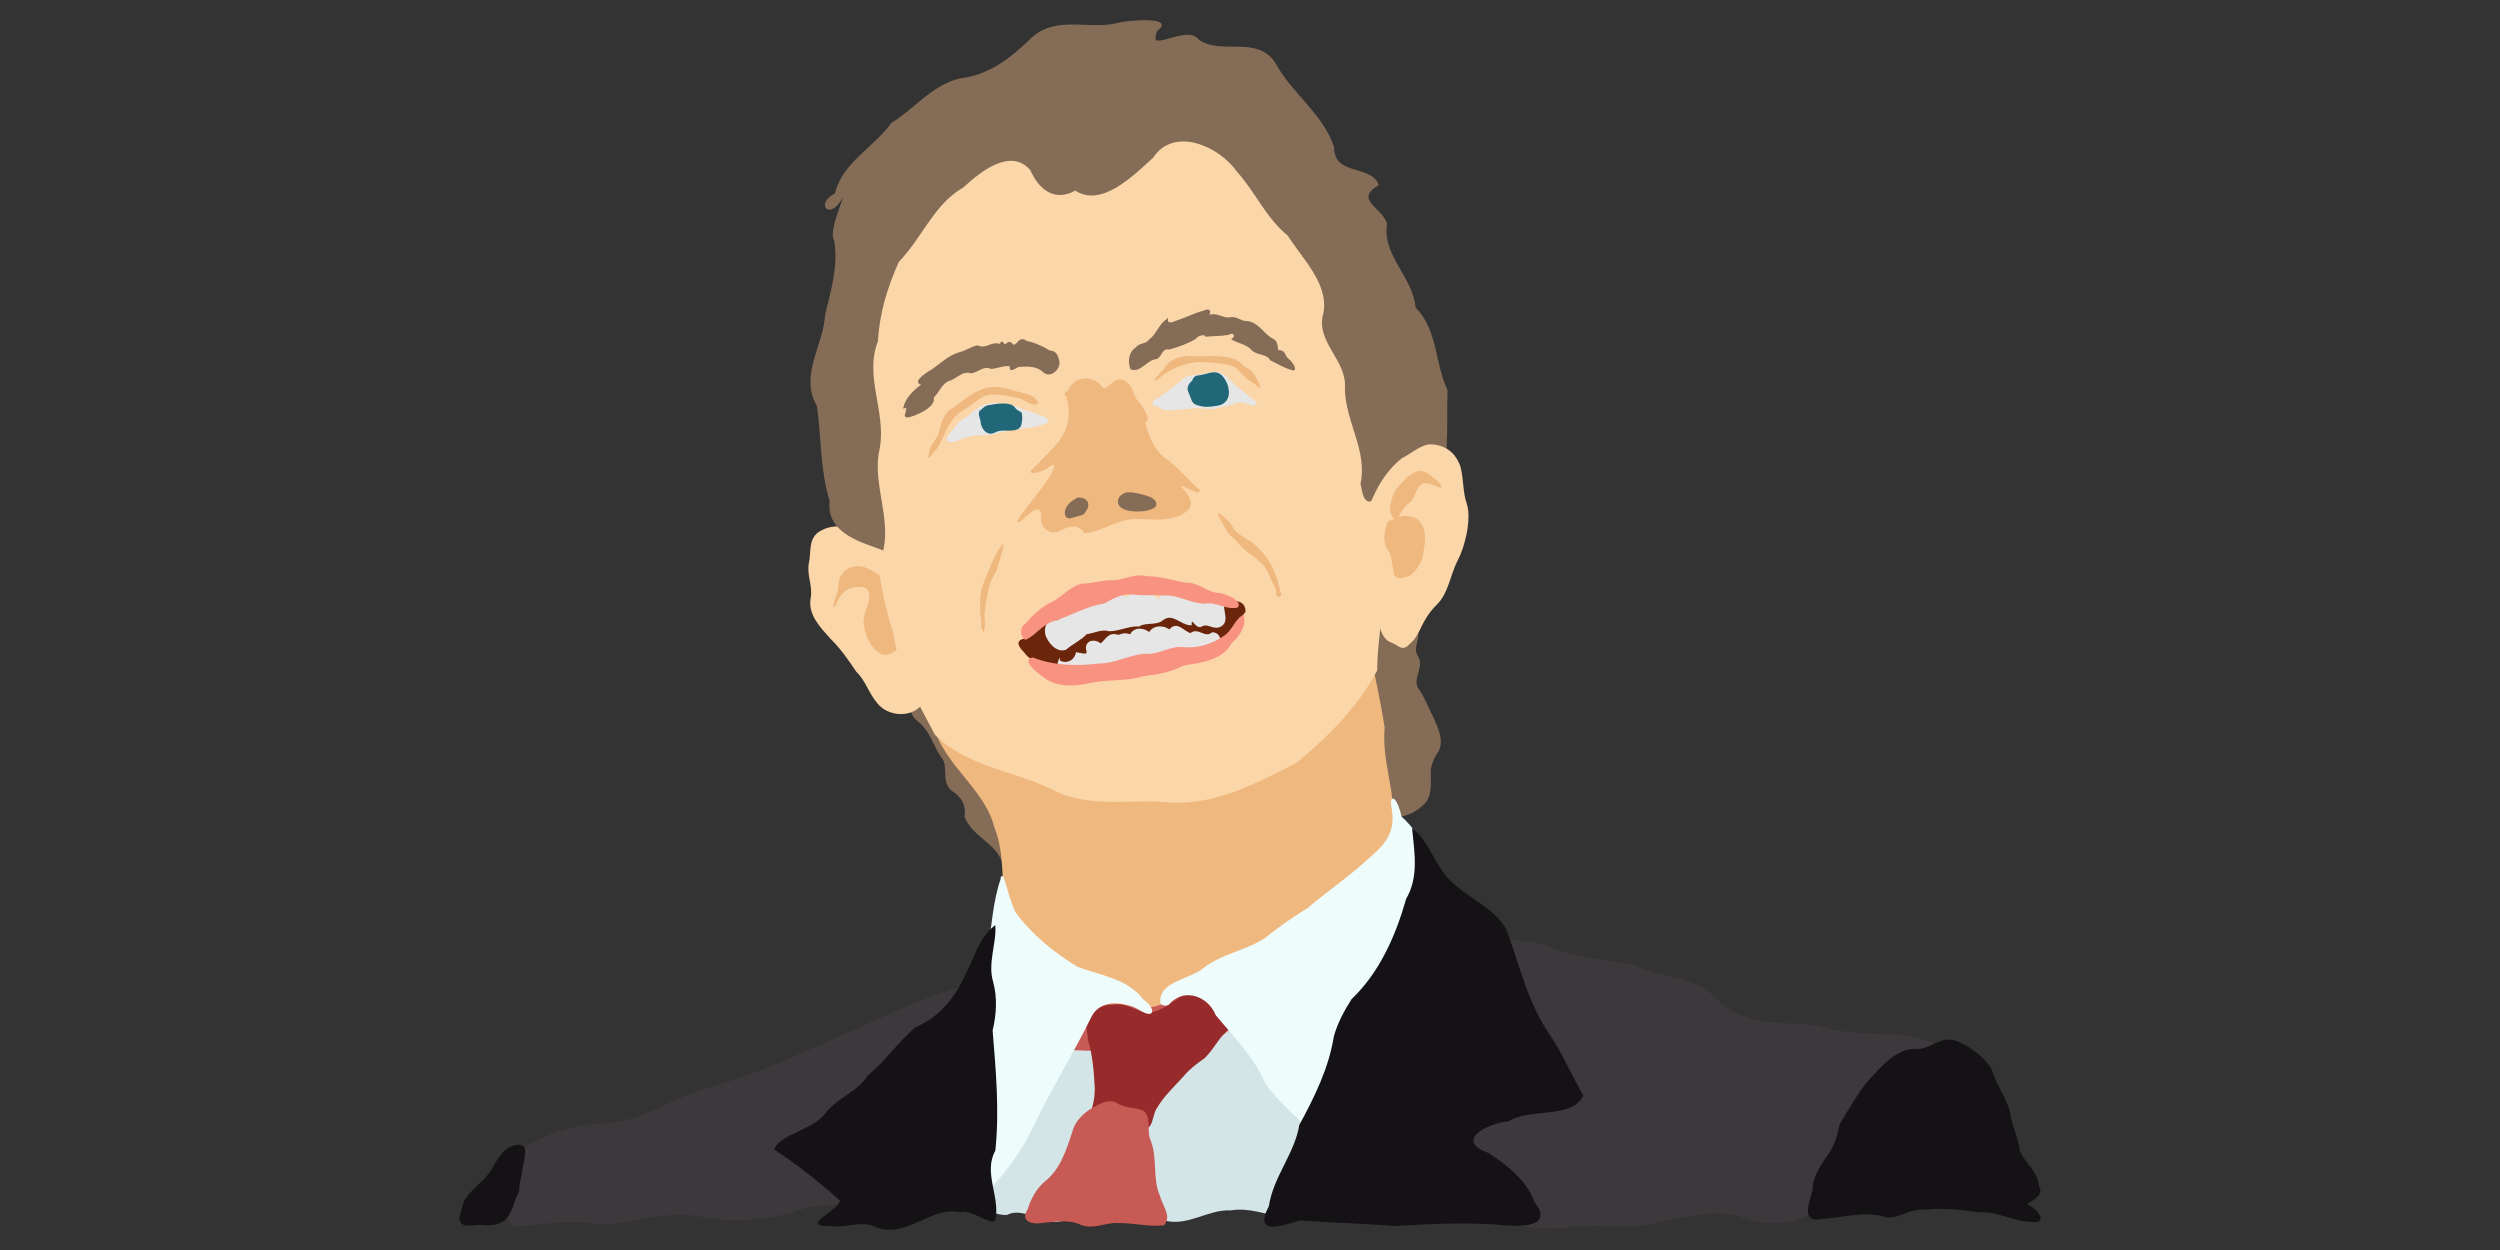 <?xml version="1.0" encoding="UTF-8" standalone="no"?>
<svg
   xmlns:dc="http://purl.org/dc/elements/1.1/"
   xmlns:cc="http://creativecommons.org/ns#"
   xmlns:rdf="http://www.w3.org/1999/02/22-rdf-syntax-ns#"
   xmlns:svg="http://www.w3.org/2000/svg"
   xmlns="http://www.w3.org/2000/svg"
   xmlns:sodipodi="http://sodipodi.sourceforge.net/DTD/sodipodi-0.dtd"
   xmlns:inkscape="http://www.inkscape.org/namespaces/inkscape"
   id="svg8"
   version="1.1"
   viewBox="0 0 317.5 158.75"
   height="600"
   width="1200"
   sodipodi:docname="sl-tony-blair.svg"
   inkscape:version="1.0.1 (3bc2e813f5, 2020-09-07)">
  <rect x="0" y="0" width="317.5" height="158.75" fill="#333333" stroke="none"/>
  <sodipodi:namedview
     pagecolor="#ffffff"
     bordercolor="#666666"
     borderopacity="1"
     objecttolerance="10"
     gridtolerance="10"
     guidetolerance="10"
     inkscape:pageopacity="0"
     inkscape:pageshadow="2"
     inkscape:window-width="1920"
     inkscape:window-height="1061"
     id="namedview45"
     showgrid="false"
     inkscape:zoom="1.4"
     inkscape:cx="600"
     inkscape:cy="300"
     inkscape:window-x="0"
     inkscape:window-y="19"
     inkscape:window-maximized="0"
     inkscape:current-layer="svg8" />
  <defs
     id="defs2" />
  <path
     d="m 173.094,77.356 c 1.904,-0.239 3.792,-0.908 5.729,-0.701 1.352,0.5 0.143,2.37 1.077,3.308 0.418,1.13 -0.678,2.32 0.06,3.41 0.844,1.337 -0.811,2.837 0.079,4.164 0.798,1.112 1.244,2.43 1.889,3.633 0.564,1.321 1.405,2.93 0.573,4.321 -0.586,0.853 -1.004,1.835 -0.918,2.89 0.013,1.337 0.143,2.935 -1.033,3.869 -0.933,0.822 -2.141,1.427 -3.413,1.317 -0.918,0.093 -1.817,1.173 -2.736,0.487 -0.932,-0.832 -0.956,-2.253 -1.906,-3.074 -0.553,-1.449 0.794,-2.723 0.739,-4.161 0.177,-2.991 -0.197,-6.035 -1.289,-8.835 -0.444,-1.634 -0.923,-3.375 -0.416,-5.055 0.401,-1.89 1.134,-3.69 1.566,-5.571 z"
     style="fill:#846c57;fill-opacity:1;stroke:#846c57;stroke-width:0.265px;stroke-linecap:butt;stroke-linejoin:miter;stroke-opacity:1"
     id="path249" />
  <path
     d="m 118.447,84.788 c -1.257,-1.168 -3.266,-0.288 -2.736,1.537 0.09,1.732 -0.662,4.057 0.999,5.241 1.439,1.099 1.894,2.947 2.841,4.41 1.163,1.187 0.035,3.209 1.369,4.329 1.288,0.784 1.943,1.931 1.707,3.4 0.899,2.372 3.799,3.214 4.694,5.57 0.113,1.247 1.383,2.478 2.633,2.284 1.156,-1.22 0.332,-3.04 -0.036,-4.444 -0.065,-1.479 -0.198,-2.938 -0.304,-4.419 0.67,-1.54 0.111,-3.021 -1.172,-4.032 -1.051,-1.75 -1.598,-3.984 -3.632,-4.902 -2.11,-1.388 -2.719,-3.97 -4.125,-5.93 -0.672,-1.068 -1.452,-2.061 -2.24,-3.044 z"
     style="fill:#846c57;fill-opacity:1;stroke:#846c57;stroke-width:0.265px;stroke-linecap:butt;stroke-linejoin:miter;stroke-opacity:1"
     id="path262" />
  <path
     d="m 118.497,91.043 c 0.747,5.722 6.593,8.644 7.927,14.049 2.035,5.01 -0.046,10.997 2.869,15.572 3.394,4.17 7.906,7.204 11.506,11.168 4.505,3.304 10.546,0.634 14.73,-1.965 3.271,-2.595 6.769,-4.939 9.534,-8.13 4.241,-2.587 6.902,-7.023 11.005,-9.818 4.066,-2.26 0.863,-5.777 0.765,-8.984 -0.201,-3.536 -1.438,-6.933 -1.115,-10.535 -0.499,-3.29 -1.27,-6.552 -1.859,-9.838 -2.143,0.498 -4.876,4.607 -7.795,5.878 -7.631,4.727 -16.935,4.293 -25.495,5.546 -6.206,2.227 -13.295,0.969 -18.605,-2.835 -0.869,-0.498 -2.906,-1.472 -3.466,-0.108 z"
     style="fill:#efb87f;fill-opacity:1;stroke:#efb87f;stroke-width:0.265px;stroke-linecap:butt;stroke-linejoin:miter;stroke-opacity:1"
     id="path270" />
  <path
     d="m 113.863,71.944 c -1.435,-1.034 -1.848,-3.018 -3.489,-3.853 -1.894,-1.015 -4.431,-1.707 -6.357,-0.391 -1.258,0.86 -0.85,2.61 -1.175,3.912 -0.256,1.484 0.561,2.907 0.234,4.394 -0.339,2.048 1.243,3.624 2.487,5.019 1.278,1.249 2.292,2.713 3.28,4.189 1.215,1.158 1.624,2.825 2.714,4.057 1.228,1.509 3.867,1.775 5.24,0.342 0.709,-1.238 -0.069,-2.677 -0.052,-3.997 -0.453,-1.472 -0.793,-2.973 -0.689,-4.523 -0.05,-2.08 -0.065,-4.316 -1.224,-6.126 -0.515,-0.951 -0.401,-2.094 -0.968,-3.022 z"
     style="fill:#fbd6a8;fill-opacity:1;stroke:#fbd6a8;stroke-width:0.265px;stroke-linecap:butt;stroke-linejoin:miter;stroke-opacity:1"
     id="path286" />
  <path
     d="m 105.95,77.024 c 0.369,-1.112 1.084,-2.322 2.345,-2.527 0.725,-0.126 1.873,-0.264 2.144,0.638 0.442,1.452 -0.871,2.738 -0.604,4.196 0.176,1.372 0.83,2.765 1.99,3.564 0.629,0.291 1.349,-0.017 1.883,-0.371 0.49,-0.48 0.269,-1.292 0.059,-1.859 -0.369,-0.577 -0.684,-1.206 -0.71,-1.907 -0.106,-1.16 -0.074,-2.336 -0.269,-3.486 -0.324,-0.72 -0.754,-1.411 -1.157,-2.076 -0.555,-0.438 -1.199,-0.783 -1.861,-1.033 -1.055,-0.36 -2.364,0.023 -2.879,1.06 -0.416,0.715 -0.192,1.585 -0.53,2.329 -0.16,0.483 -0.352,0.962 -0.412,1.471 z"
     style="fill:#efb87f;fill-opacity:1;stroke:#efb87f;stroke-width:0.265px;stroke-linecap:butt;stroke-linejoin:miter;stroke-opacity:1"
     id="path302" />
  <path
     d="m 115.884,27.178 c -2.915,5.665 -6.737,11.032 -6.888,17.666 -1.56,4.852 -1.119,9.956 0.409,14.762 1.901,6.763 1.92,13.923 4.12,20.596 0.694,4.737 3.155,8.936 5.325,13.04 4.152,4.148 10.44,4.572 15.478,7.22 4.629,2.075 9.791,0.794 14.696,1.354 5.59,0.176 10.779,-2.592 15.603,-5.086 3.978,-3.282 7.79,-7.084 10.142,-11.625 0.062,-6.374 2.173,-12.786 0.428,-19.1 -1.683,-5.814 -0.029,-11.968 -1.896,-17.804 -2.276,-5.037 -1.556,-11.292 -5.184,-15.673 -4.785,-4.654 -6.756,-12.582 -13.92,-14.479 -6.98,-2.292 -14.428,-1.491 -21.373,0.506 -5.725,1.288 -12.413,2.414 -15.708,7.899 -0.291,0.345 -0.708,0.815 -1.23,0.724 z"
     style="fill:#fbd6a8;fill-opacity:1;stroke:#fbd6a8;stroke-width:0.265px;stroke-linecap:butt;stroke-linejoin:miter;stroke-opacity:1"
     id="path310" />
  <path
     d="m 136.564,24.05 c 3.244,2.235 7.343,-1.885 9.769,-4.098 2.754,-4.13 8.597,-1.506 10.894,1.808 2.34,2.588 3.65,5.828 6.427,8.082 1.874,2.994 5.236,6.123 4.556,9.918 -1.099,3.599 3.019,5.908 2.727,9.534 0.021,4.165 2.887,7.892 1.984,12.123 0.762,4.802 2.063,0.485 5.916,-2.75 1.867,-2.659 4.853,0.076 4.747,-1.694 0.155,-2.985 0.028,-4.416 0.123,-7.39 -1.639,-3.432 -1.196,-7.606 -4.055,-10.466 -0.326,-3.928 -4.272,-6.578 -3.624,-10.69 -0.621,-1.985 -4.251,-3.064 -1.087,-4.978 -1.031,-2.456 -5.618,-0.955 -5.646,-4.748 -1.404,-4.213 -5.327,-6.752 -7.397,-10.571 -2.228,-3.594 -6.747,-0.917 -9.73,-2.977 -1.523,-2.114 -6.828,2.274 -5.288,-1.353 2.354,-1.61 -3.873,-1.051 -4.746,-0.802 -3.594,1.03 -7.719,-0.957 -10.912,1.774 -2.676,2.606 -5.465,4.891 -9.312,5.318 -3.504,0.853 -5.702,3.846 -8.639,5.641 -2.234,3.127 -6.2,4.979 -7.118,8.931 -2.297,1.079 -1.044,3.071 0.51,0.797 2.167,-3.33 -1.615,3.715 -0.586,5.064 0.531,3.313 -0.404,6.327 -1.165,9.503 -0.195,3.869 -3.294,7.717 -1.038,11.48 0.579,4.042 0.384,8.186 1.633,12.119 -0.542,4.069 4.213,5.186 6.575,6.103 0.879,-4.286 -1.506,-8.553 -0.481,-12.855 0.816,-4.542 -2,-9.091 -0.233,-13.568 0.187,-3.548 1.22,-6.915 2.677,-10.136 2.884,-2.923 4.466,-7.34 8.212,-9.464 2.198,-2.022 6.113,-5.185 8.703,-2.171 1.087,2.439 3.008,4.007 5.6,2.516 z"
     style="fill:#846c57;fill-opacity:1;stroke:#846c57;stroke-width:0.265px;stroke-linecap:butt;stroke-linejoin:miter;stroke-opacity:1"
     id="path318" />
  <path
     d="m 173.562,65.666 c 0.875,-2.79 2.257,-5.593 4.619,-7.409 1.17,-0.536 2.438,-1.822 3.734,-1.686 2.224,0.22 3.013,1.605 3.415,2.65 0.459,1.739 0.267,3.111 0.83,4.824 0.61,1.911 -0.252,5.399 -1.147,7.063 -0.911,1.711 -1.179,4.223 -2.669,5.629 -2.142,2.17 -1.941,3.716 -3.389,4.932 -0.902,0.983 -1.128,0.223 -2.192,-0.176 -1.595,-0.542 -1.504,-3.118 -1.916,-4.367 -0.197,-1.303 0.547,-2.641 -0.196,-3.914 -0.481,-1.38 -0.459,-2.911 -1.194,-4.212 -0.378,-1.085 -0.104,-2.247 0.104,-3.335 z"
     style="fill:#fbd6a8;fill-opacity:1;stroke:#fbd6a8;stroke-width:0.265px;stroke-linecap:butt;stroke-linejoin:miter;stroke-opacity:1"
     id="path278" />
  <path
     d="m 177.137,66.087 c 0.737,-0.74 2.715,-0.503 3.249,0.464 0.799,1.263 0.373,2.707 0.17,4.103 -0.172,0.809 -0.774,1.624 -1.375,2.226 -0.614,0.31 -1.99,0.889 -2.039,-0.224 -0.272,-0.983 -0.176,-2.105 -0.822,-2.955 -0.623,-1.009 -0.36,-2.248 -0.002,-3.299 0.158,-0.354 1.24,-0.098 0.699,-0.782 -0.712,-0.84 -0.156,-1.98 0.089,-2.901 0.411,-0.775 1.077,-1.386 1.702,-1.992 0.603,-0.522 1.483,-1.069 2.273,-0.597 0.392,0.211 2.046,1.487 1.843,1.711 -0.697,-0.276 -2.116,-1.043 -2.639,-0.321 -0.67,0.616 -0.696,1.898 -1.55,2.36 -0.762,0.535 -1.009,1.517 -1.598,2.206 z"
     style="fill:#efb87f;fill-opacity:1;stroke:#efb87f;stroke-width:0.265px;stroke-linecap:butt;stroke-linejoin:miter;stroke-opacity:1"
     id="path294" />
  <path
     d="m 135.412,49.955 c 0.892,2.469 0.443,4.678 -1.126,6.564 -0.885,0.912 -2.255,2.408 -3.176,3.26 -0.582,0.323 1.273,0.21 2.261,-0.769 1.742,-0.733 -0.361,2.343 -1.236,3.406 -0.991,1.277 -2.162,2.742 -2.775,3.728 0.455,0.044 2.475,-2.773 3.022,-0.979 -0.362,1.554 0.835,2.884 2.383,2.029 1.097,-0.552 2.228,-0.791 3.011,0.377 2.257,-0.2 4.224,-1.861 6.565,-1.786 2.069,2.8e-4 4.357,0.425 6.163,-0.866 1.428,-0.951 -0.026,-2.491 -0.855,-3.243 0.765,-0.375 2.467,1.15 2.593,0.624 -1.136,-0.933 -3.078,-3.228 -4.36,-4.016 -1.527,-1.248 -2.174,-2.996 -2.618,-4.808 0.944,0.074 -0.214,-1.591 -0.504,-2.1 -1.151,-0.995 -0.68,-2.137 -2.021,-2.893 -1.413,-0.949 -2.178,2.209 -3.15,0.371 -1.374,-1.196 -3.232,-0.758 -3.895,0.95 l -0.283,0.152 z"
     style="fill:#efb87f;fill-opacity:1;stroke:#efb87f;stroke-width:0.265px;stroke-linecap:butt;stroke-linejoin:miter;stroke-opacity:1"
     id="path326" />
  <path
     d="m 142.314,63.115 c -0.299,0.371 -0.27,1.008 0.167,1.263 0.586,0.392 1.32,0.441 2.006,0.451 0.664,-0.009 1.352,-0.089 1.949,-0.398 0.315,-0.131 0.393,-0.546 0.145,-0.781 -0.397,-0.474 -1.044,-0.564 -1.601,-0.74 -0.598,-0.15 -1.214,-0.292 -1.834,-0.257 -0.321,0.051 -0.601,0.243 -0.833,0.463 z"
     style="fill:#846c57;fill-opacity:1;stroke:#846c57;stroke-width:0.265px;stroke-linecap:butt;stroke-linejoin:miter;stroke-opacity:1"
     id="path340" />
  <path
     d="m 136.371,63.617 c 0.203,-0.044 0.328,-0.236 0.518,-0.294 0.386,-0.018 0.834,0.061 1.072,0.397 0.225,0.323 0.131,0.769 -0.113,1.053 -0.145,0.172 -0.214,0.43 -0.448,0.506 -0.334,0.097 -0.676,0.171 -1.005,0.285 -0.221,0.056 -0.445,0.157 -0.677,0.131 -0.294,-0.052 -0.397,-0.396 -0.353,-0.656 0.048,-0.451 0.317,-0.842 0.65,-1.135 0.111,-0.105 0.23,-0.201 0.356,-0.287 z"
     style="fill:#846c57;fill-opacity:1;stroke:#846c57;stroke-width:0.265px;stroke-linecap:butt;stroke-linejoin:miter;stroke-opacity:1"
     id="path348" />
  <path
     d="m 146.776,50.88 c 1.18,-0.642 2.129,-1.618 3.246,-2.35 0.483,-0.618 1.25,-0.772 1.991,-0.824 1.073,-0.06 2.224,-0.681 3.25,-0.108 0.944,0.635 1.567,1.642 2.554,2.225 0.559,0.439 1.027,0.95 1.64,1.294 -0.147,0.614 -1.178,-0.145 -1.676,-0.098 -0.749,-0.175 -1.411,0.39 -2.148,0.433 -0.821,0.14 -1.62,0.513 -2.469,0.352 -0.757,-0.113 -1.524,-0.142 -2.279,-0.003 -1.043,0.097 -2.102,0.258 -3.146,0.126 -0.341,-0.393 -0.9,-0.397 -1.234,-0.621 -0.026,-0.175 0.077,-0.403 0.27,-0.428 z"
     style="fill:#e6e6e6;fill-opacity:1;stroke:#e6e6e6;stroke-width:0.265px;stroke-linecap:butt;stroke-linejoin:miter;stroke-opacity:1"
     id="path362" />
  <path
     d="m 120.319,55.774 c 0.272,-0.784 1.092,-1.183 1.408,-1.943 0.608,-0.525 1.395,-0.842 1.935,-1.487 0.944,-0.783 2.21,-1.213 3.431,-0.95 0.952,0.086 1.944,0.195 2.765,0.726 0.657,0.206 1.343,0.321 1.957,0.651 0.362,0.224 1.899,0.524 0.882,0.92 -0.659,0.22 -1.322,0.442 -2.023,0.505 -1.447,0.148 -2.888,0.36 -4.285,0.775 -1.154,0.263 -2.374,0.04 -3.509,0.432 -0.863,-0.006 -1.864,1.105 -2.56,0.371 z"
     style="fill:#e6e6e6;fill-opacity:1;stroke:#e6e6e6;stroke-width:0.265px;stroke-linecap:butt;stroke-linejoin:miter;stroke-opacity:1"
     id="path370" />
  <path
     d="m 154.724,65.264 c 0.742,0.538 1.478,1.161 1.856,2.017 0.787,0.97 2.073,1.321 2.934,2.216 1.063,0.982 1.881,2.211 2.367,3.575 0.327,0.686 0.427,1.463 0.596,2.167 0.422,0.465 -0.329,0.663 -0.295,0.101 0.114,-0.711 -0.393,-1.214 -0.657,-1.816 -0.297,-0.84 -0.704,-1.658 -1.394,-2.245 -0.933,-0.89 -2.146,-1.471 -2.895,-2.551 -0.444,-0.543 -1.112,-0.876 -1.418,-1.536 -0.368,-0.641 -0.633,-1.342 -1.093,-1.928 z"
     style="fill:#efb87f;fill-opacity:1;stroke:#efb87f;stroke-width:0.265px;stroke-linecap:butt;stroke-linejoin:miter;stroke-opacity:1"
     id="path378" />
  <path
     d="m 127.308,69.358 c -0.989,1.254 -1.437,2.807 -2.085,4.243 -0.406,0.974 -0.685,2.025 -0.598,3.089 -0.073,0.658 -0.013,1.309 0.106,1.955 0.099,0.421 -0.072,1.038 0.14,1.331 0.226,-0.708 -0.057,-1.46 0.039,-2.187 0.122,-1.239 0.347,-2.472 0.685,-3.67 0.261,-0.763 0.779,-1.411 1.003,-2.191 0.258,-0.85 0.499,-1.706 0.71,-2.568 z"
     style="fill:#efb87f;fill-opacity:1;stroke:#efb87f;stroke-width:0.265px;stroke-linecap:butt;stroke-linejoin:miter;stroke-opacity:1"
     id="path386" />
  <path
     d="m 144.319,44.229 c -0.85,0.541 -0.984,1.726 -0.626,2.587 1.129,0.383 1.929,-1.262 3.156,-1.34 0.65,-0.281 0.59,-1.402 1.653,-1.227 1.128,-0.309 2.351,-0.742 3.302,-1.334 0.315,-0.583 1.649,-0.554 1.247,-0.282 0.981,-0.106 1.993,-0.057 2.95,-0.237 0.671,-0.416 1.161,0.237 0.586,0.67 0.655,0.38 1.692,0.538 2.339,1.174 0.611,0.816 1.949,0.488 2.497,1.42 0.864,0.385 1.717,0.983 2.679,1.206 0.651,0.329 -0.161,-0.989 -0.545,-1.198 -0.598,-0.525 -0.333,-1.136 -1.301,-1.067 -0.201,-0.504 0.026,-1.258 -0.781,-1.529 -1.143,-0.695 -1.692,-1.982 -3.11,-2.172 -0.754,0.083 -1.339,-0.691 -2.208,-0.458 -1.024,0.099 -1.764,-0.789 -2.791,-0.207 0.243,-0.575 0.392,-1.054 -0.476,-0.661 -1.223,0.329 -2.354,0.93 -3.541,1.303 -0.402,0.192 -1.168,0.415 -1.148,-0.231 -0.923,0.636 -1.267,1.931 -2.217,2.616 -0.426,0.587 -1.255,0.378 -1.664,0.966 z"
     style="fill:#846c57;fill-opacity:1;stroke:#846c57;stroke-width:0.265px;stroke-linecap:butt;stroke-linejoin:miter;stroke-opacity:1"
     id="path394" />
  <path
     d="m 134.419,45.908 c 0.138,0.924 -1.05,2.017 -1.85,1.255 -0.838,-0.807 -2.103,-0.783 -3.188,-0.7 -0.356,0.099 -1.283,0.869 -0.947,-0.036 -0.891,-0.231 -1.724,0.24 -2.552,0.296 -1.009,-0.463 -1.679,0.44 -2.555,0.561 -1.151,-0.379 -1.878,0.725 -2.903,0.995 -0.967,0.403 -1.225,1.501 -1.977,2.146 0.292,1.047 -1.416,1.834 -2.313,2.211 -0.556,0.174 -1.446,0.585 -0.949,-0.286 -0.214,0.021 0.433,-0.802 -0.323,-0.64 0.342,-1.295 1.461,-2.21 2.485,-2.985 -1.666,0.063 0.431,-1.367 0.984,-1.647 1.176,-0.796 2.151,-1.811 3.531,-2.217 0.823,-0.172 1.993,-0.97 2.355,-0.84 1.077,0.457 1.653,-0.543 2.72,-0.224 0.487,-0.11 0.064,-0.587 0.499,-0.043 0.561,0.326 0.52,-0.629 1.111,0.053 0.73,0.503 0.803,-1.171 1.758,-0.397 1.115,0.236 2.144,0.714 2.998,1.246 0.808,-0.006 0.951,0.627 1.113,1.251 z"
     style="fill:#846c57;fill-opacity:1;stroke:#846c57;stroke-width:0.265px;stroke-linecap:butt;stroke-linejoin:miter;stroke-opacity:1"
     id="path410" />
  <path
     d="m 146.881,48.12 c 1.783,-1.569 4.195,-2.506 6.584,-2.218 1.195,0.094 2.448,0.139 3.548,0.657 0.546,0.479 0.939,1.118 1.543,1.541 0.501,0.341 1.045,0.595 1.413,1.084 -0.36,-0.804 -0.702,-1.713 -1.45,-2.236 -0.792,-0.211 -1.137,-1.142 -1.972,-1.271 -1.721,-0.531 -3.541,-0.217 -5.308,-0.323 -1.163,-0.038 -2.473,0.281 -3.147,1.311 -0.338,0.541 -0.845,0.937 -1.21,1.455 z"
     style="fill:#efb87f;fill-opacity:1;stroke:#efb87f;stroke-width:0.265px;stroke-linecap:butt;stroke-linejoin:miter;stroke-opacity:1"
     id="path418" />
  <path
     d="m 131.752,51.194 c -0.899,0.271 -1.528,-0.607 -2.366,-0.737 -1.128,-0.299 -2.3,-0.493 -3.467,-0.491 -1.408,0.07 -2.307,1.272 -3.465,1.902 -1.353,0.659 -2.086,2.03 -2.691,3.335 -0.391,0.745 -0.624,1.626 -1.329,2.151 -0.107,0.387 -0.755,1.002 -0.296,0.262 -0.01,-1.086 1.054,-1.72 1.255,-2.769 0.267,-1.119 0.628,-2.379 1.727,-2.959 1.595,-1.1 3.162,-2.608 5.223,-2.623 1.34,0.012 2.58,0.597 3.878,0.848 0.609,0.174 1.228,0.495 1.529,1.081 z"
     style="fill:#efb87f;fill-opacity:1;stroke:#efb87f;stroke-width:0.265px;stroke-linecap:butt;stroke-linejoin:miter;stroke-opacity:1"
     id="path426" />
  <path
     d="m 151.517,48.418 c -0.348,0.288 -0.688,0.745 -0.512,1.219 0.163,0.421 0.332,0.842 0.502,1.26 0.228,0.428 0.759,0.485 1.183,0.585 0.677,0.137 1.364,-4.5e-4 2.033,-0.115 0.678,-0.104 1.22,-0.73 1.214,-1.418 0.034,-0.814 -0.326,-1.621 -0.878,-2.207 -0.355,-0.337 -0.882,-0.394 -1.34,-0.276 -0.558,0.117 -1.099,0.325 -1.673,0.36 -0.296,0.059 -0.446,0.329 -0.528,0.593 z"
     style="fill:#216778;stroke:#216778;stroke-width:0.265px;stroke-linecap:butt;stroke-linejoin:miter;stroke-opacity:1"
     id="path434" />
  <path
     d="m 124.484,52.323 c -0.14,0.452 0.185,0.869 0.191,1.319 0.088,0.558 0.416,1.185 1.02,1.295 0.444,0.071 0.784,-0.295 1.212,-0.334 0.736,-0.134 1.517,0.084 2.23,-0.19 0.303,-0.107 0.464,-0.399 0.483,-0.706 0.08,-0.415 0.119,-0.856 -0.014,-1.264 -0.324,-0.151 -0.636,-0.326 -0.85,-0.65 -0.337,-0.4 -0.896,-0.398 -1.375,-0.417 -0.673,0.006 -1.344,0.114 -2.001,0.246 -0.36,0.143 -0.607,0.457 -0.895,0.702 z"
     style="fill:#216778;fill-opacity:1;stroke:#216778;stroke-width:0.265px;stroke-linecap:butt;stroke-linejoin:miter;stroke-opacity:1"
     id="path442" />
  <path
     d="m 130.114,81.248 c 1.761,-0.233 2.244,-2.406 3.936,-2.796 1.255,-0.371 2.377,-1.209 3.747,-1.08 1.585,0.033 3.232,0.284 4.738,-0.369 2.362,-0.599 4.793,0.169 7.181,-0.232 1.593,-0.328 3.142,0.346 4.724,0.179 1.112,-0.33 3.556,-1.18 3.616,0.674 -0.675,0.996 -1.564,1.866 -2.29,2.785 -0.984,1.346 -2.592,0.808 -3.968,0.684 -1.91,-0.082 -3.816,0.127 -5.726,-0.061 -1.77,-0.038 -3.521,0.33 -5.158,0.993 -1.352,0.112 -2.343,1.318 -3.743,1.302 -1.44,0.006 -1.451,2.203 -3.165,1.334 -1.392,-0.339 -2.912,-0.611 -3.817,-1.86 -0.429,-0.464 -1.318,-1.371 -0.075,-1.551 z"
     style="fill:#6b250b;fill-opacity:1;stroke:#6b250b;stroke-width:0.265px;stroke-linecap:butt;stroke-linejoin:miter;stroke-opacity:1"
     id="path450" />
  <path
     d="m 155.369,76.511 c -0.295,1.009 0.812,2.532 -0.594,3.041 -0.885,0.213 -1.429,-0.608 -2.299,-0.053 -0.608,0.209 -1.23,-1.56 -1.272,-0.215 -1.216,-0.051 -2.248,-1.597 -3.54,-0.66 -0.83,0.737 -2.082,0.23 -3.045,0.804 -1.271,-0.084 -2.491,0.614 -3.769,0.605 -0.959,-0.291 -1.9,0.247 -2.902,0.386 -0.714,0.781 -1.794,1.248 -2.63,1.977 -1.104,0.393 -2.086,-0.86 -2.417,-1.756 -0.256,-1.022 0.223,-2.022 1.379,-1.735 0.6,-0.167 0.504,-0.959 1.253,-0.561 -0.053,-1.773 2.336,-0.343 2.691,-1.963 0.797,-0.598 2.342,1.06 2.695,-0.659 1.031,-0.747 1.876,0.807 2.861,-0.188 0.988,-0.242 2.427,-0.84 2.916,0.468 0.831,0.846 1.038,-1.692 2.189,-0.589 0.776,1.037 1.933,0.743 2.984,0.472 0.922,0.451 1.923,0.38 2.902,0.417 0.207,0.043 0.409,0.113 0.597,0.21 z"
     style="fill:#e6e6e6;stroke:#e6e6e6;stroke-width:0.265px;stroke-linecap:butt;stroke-linejoin:miter;stroke-opacity:1"
     id="path458" />
  <path
     d="m 134.506,83.977 c 0.93,0.563 2.046,-0.011 2.248,-1.005 0.542,0.063 1.696,0.559 1.298,-0.522 -0.126,-1.104 1.128,-1.187 1.734,-0.552 0.689,-0.519 1.04,-1.596 2.233,-1.128 0.564,-0.202 1.005,-0.326 1.568,-0.024 0.387,-1.045 1.757,-0.915 2.391,-0.266 0.525,-1.094 2.014,-0.913 2.557,-0.336 0.885,-1.322 1.783,0.244 2.697,0.399 0.862,-0.812 1.783,0.718 2.759,-0.109 1.113,0.05 1.129,1.559 -0.079,1.443 -0.984,0.549 -2.064,0.367 -3.118,0.323 -1.119,-0.021 -1.77,0.952 -2.799,0.342 -0.388,0.93 -1.499,1.007 -2.263,0.594 -0.665,0.42 -1.476,1.053 -2.141,0.528 -0.777,0.897 -1.904,0.128 -2.92,0.721 -0.626,0.969 -1.767,-0.017 -2.643,0.262 -0.834,0.355 -1.627,1.044 -2.574,0.476 -0.526,-0.125 -1.209,-0.491 -0.947,-1.148 z"
     style="fill:#e6e6e6;fill-opacity:1;stroke:#e6e6e6;stroke-width:0.265px;stroke-linecap:butt;stroke-linejoin:miter;stroke-opacity:1"
     id="path466" />
  <path
     d="m 130.306,79.319 c 0.904,-1.023 1.835,-1.97 3.054,-2.606 1.485,-0.628 2.486,-2.084 4.087,-2.463 1.236,0.006 2.451,-0.433 3.666,-0.427 1.533,0.062 2.946,-0.932 4.516,-0.512 1.723,-0.01 3.351,0.553 5.028,0.829 1.576,-0.082 2.629,1.294 4.169,1.289 0.757,0.122 2.757,0.881 2.293,1.608 -1.375,0.324 -2.64,-0.776 -4.037,-0.499 -1.777,0.006 -3.318,-1.089 -5.094,-1.04 -1.411,-0.09 -2.811,0.055 -4.22,-0.138 -1.307,-0.114 -2.462,0.546 -3.56,1.156 -2.275,0.339 -4.274,1.58 -6.449,2.255 -1.395,0.389 -2.4,1.856 -3.508,2.341 -0.619,-0.36 -0.591,-1.477 0.057,-1.795 z"
     style="fill:#f89281;fill-opacity:1;stroke:#f89281;stroke-width:0.265px;stroke-linecap:butt;stroke-linejoin:miter;stroke-opacity:1"
     id="path474" />
  <path
     d="m 151.674,84.166 c 1.763,-0.277 3.778,-0.867 4.652,-2.579 0.927,-0.768 1.846,-2.14 1.518,-3.316 -0.9,0.473 -1.293,2.008 -2.373,2.619 -1.473,1.005 -3.269,1.59 -5.071,1.436 -1.731,-0.274 -3.24,1.049 -4.978,0.827 -1.984,0.147 -3.774,1.233 -5.788,1.241 -2.839,0.343 -5.805,0.296 -8.49,-0.763 -1.232,0.195 0.75,1.796 1.368,2.202 1.779,1.455 4.207,1.206 6.285,0.7 2.162,-0.374 4.398,-0.142 6.511,-0.815 1.531,-0.176 3.058,-0.416 4.469,-1.087 0.593,-0.322 1.248,-0.343 1.897,-0.464 z"
     style="fill:#f89281;fill-opacity:1;stroke:#f89281;stroke-width:0.265px;stroke-linecap:butt;stroke-linejoin:miter;stroke-opacity:1"
     id="path488" />
  <path
     d="m 122.802,132.741 c -0.924,2.578 0.449,5.241 0.095,7.875 0.038,3.288 0.531,6.575 0.232,9.859 0.27,2.226 2.582,3.67 4.694,3.705 2.549,-1.292 5.081,2.004 7.567,0.468 1.561,-1.535 3.583,-2.157 5.636,-1.28 2.343,0.332 4.767,0.459 6.928,1.519 2.89,0.758 5.484,-1.456 8.359,-1.301 2.369,-0.41 4.64,0.612 6.961,0.879 2.421,-0.467 4.143,-2.986 3.745,-5.416 -0.725,-2.854 1.55,-4.605 3,-6.619 1.024,-2.34 -0.807,-4.903 -2.523,-6.396 -2.611,-1.008 -4.121,-3.372 -5.263,-5.831 -0.493,-2.264 -2.954,-5.611 -5.35,-3.209 -2.856,2.91 -7.022,4.141 -10.982,4.536 -2.405,-0.584 -4.959,-1.551 -6.811,-3.209 -1.367,-2.189 -4.593,-2.99 -6.386,-0.833 -1.69,2.059 -4.482,2.216 -6.576,3.675 -1.051,0.655 -2.132,1.228 -3.325,1.579 z"
     style="fill:#d3e5e6;fill-opacity:1;stroke:#d3e5e6;stroke-width:0.265px;stroke-linecap:butt;stroke-linejoin:miter;stroke-opacity:1"
     id="path496" />
  <path
     d="m 133.894,132.075 c 0.858,1.442 2.768,1.109 4.187,1.236 1.683,-0.076 3.333,0.214 4.982,0.424 3.743,-0.395 7.78,0.248 11.212,-1.643 1.38,-0.994 2.7,-2.177 3.694,-3.549 0.545,-1.241 -0.598,-2.196 -1.337,-3.014 -0.633,-0.84 -2.012,-2.482 -2.835,-0.923 -0.716,1.62 -2.664,1.976 -4.257,1.824 -3.616,2.914 -5.573,1.109 -8.439,1.143 -2.055,0.146 -3.88,-0.982 -5.78,-1.577 -1.272,1.126 -1.062,2.834 -0.905,4.338 0.06,0.656 -0.15,1.213 -0.522,1.741 z"
     style="fill:#c75a54;fill-opacity:1;stroke:#c75a54;stroke-width:0.265px;stroke-linecap:butt;stroke-linejoin:miter;stroke-opacity:1"
     id="path504" />
  <path
     d="m 138.306,132.031 c 0.598,1.997 0.749,4.102 0.864,6.172 -0.005,1.374 -0.257,2.833 -1.024,3.961 0.614,-0.805 2.09,-1.26 3.223,-1.132 1.49,-0.037 3.192,0.445 3.813,1.927 1.118,0.845 1.062,-1.699 1.67,-2.348 0.893,-1.543 2.254,-2.758 3.43,-4.086 0.749,-0.887 1.665,-1.567 2.608,-2.228 1.246,-1.192 1.928,-2.889 3.346,-3.934 1.654,-0.741 -0.767,-1.715 -0.986,-2.798 -0.851,-0.935 -1.218,-3.511 -2.891,-2.144 -2.004,0.478 -4.559,3.533 -6.687,3.271 -1.752,-0.192 -2.679,-1.264 -4.326,-0.942 -1.489,-0.002 -3.573,0.697 -3.243,2.563 0.036,0.577 0.173,1.142 0.206,1.718 z"
     style="fill:#972a2b;fill-opacity:1;stroke:#972a2b;stroke-width:0.265px;stroke-linecap:butt;stroke-linejoin:miter;stroke-opacity:1"
     id="path512" />
  <path
     d="m 140.303,140.083 c -1.743,0.69 -3.552,1.858 -4.025,3.796 -0.745,2.264 -1.521,4.706 -3.466,6.245 -1.119,0.918 -1.766,2.214 -2.201,3.562 -0.954,1.369 0.646,1.725 1.705,1.496 1.68,-0.124 3.462,-0.501 5.051,0.275 1.559,0.579 3.087,-0.376 4.665,-0.264 1.91,-0.006 3.798,0.475 5.712,0.307 0.972,-1.01 -0.308,-2.47 -0.556,-3.588 -0.999,-2.249 -0.273,-4.824 -1.203,-7.1 -0.533,-1.15 0.173,-2.717 -0.806,-3.617 -1.078,-0.487 -2.395,-0.281 -3.401,-1.005 -0.446,-0.258 -0.992,-0.233 -1.475,-0.107 z"
     style="fill:#c75a54;fill-opacity:1;stroke:#c75a54;stroke-width:0.265px;stroke-linecap:butt;stroke-linejoin:miter;stroke-opacity:1"
     id="path520" />
  <path
     d="m 148.264,127.572 c 1.936,-2.361 5.185,-1.303 6.255,1.292 2.272,2.748 4.865,5.3 6.273,8.635 1.902,2.764 4.726,4.75 6.79,7.393 1.921,-1.829 2.045,-4.752 3.209,-7.028 1.567,-2.627 3.835,-4.813 5.002,-7.7 2.433,-5.11 3.419,-10.75 5.682,-15.926 1.362,-3.836 -0.849,-7.939 -3.586,-10.462 -0.53,-2.306 -1.44,-3.185 -0.968,-0.798 0.481,3.344 -1.573,4.854 -3.405,6.498 -2.345,2.136 -4.963,3.908 -7.381,5.959 -1.907,1.157 -3.756,2.481 -5.474,3.852 -2.462,1.59 -5.535,1.971 -7.86,3.845 -1.68,1.378 -5.691,1.65 -5.289,4.311 l 0.365,0.128 0.387,3.1e-4 z"
     style="fill:#eefcfc;fill-opacity:1;stroke:#eefcfc;stroke-width:0.265px;stroke-linecap:butt;stroke-linejoin:miter;stroke-opacity:1"
     id="path542" />
  <path
     d="m 124.158,129.081 c 0.606,-2.724 1.42,-5.421 1.403,-8.24 0.51,-3.066 0.638,-6.212 1.644,-9.164 0.01,-1.497 0.957,3.266 1.755,4.388 2.058,2.78 4.863,5.032 7.811,6.834 2.939,1.116 6.3,1.454 8.363,4.15 1.19,0.783 1.694,2.275 -0.17,1.232 -1.902,-1.247 -5.104,-1.628 -6.403,0.662 -2.342,4.835 -5.257,9.384 -7.524,14.266 -1.595,3.237 -3.782,6.161 -6.358,8.675 -1.178,-4.264 -1.128,-8.74 -1.925,-13.076 -0.454,-3.043 1.049,-5.875 1.138,-8.878 l 0.112,-0.432 z"
     style="fill:#eefcfc;fill-opacity:1;stroke:#eefcfc;stroke-width:0.265px;stroke-linecap:butt;stroke-linejoin:miter;stroke-opacity:1"
     id="path550" />
  <path
     d="m 184.622,118.189 c 3.63,2.449 8.354,0.396 12.253,2.27 3.418,1.3 6.993,1.672 10.535,2.184 3.376,1.672 7.484,1.336 10.321,4.121 3.405,3.703 8.583,3.191 13.142,3.564 4.66,1.774 9.815,0.382 14.424,2.159 0.958,1.307 -5.332,1.07 -5.026,4.297 -3.404,4.203 -6.161,8.839 -7.851,13.975 -2.041,4.883 -7.609,5.268 -11.897,3.439 -5.548,-1.138 -10.832,2.087 -16.448,1.421 -4.665,-0.305 -9.652,1.393 -13.935,-1.236 -3.674,-2.662 -8.42,-2.385 -12.51,-0.944 -3.839,0.445 -9.951,2.74 -12.484,-0.248 2.438,-3.817 7.851,-5.231 9.662,-9.84 1.778,-4.079 3.279,-8.272 5.393,-12.216 2.729,-3.73 1.431,-8.813 4.086,-12.504 0.112,-0.147 0.224,-0.294 0.336,-0.44 z"
     style="fill:#3d383c;fill-opacity:1;stroke:#3d383c;stroke-width:0.265px;stroke-linecap:butt;stroke-linejoin:miter;stroke-opacity:1"
     id="path558" />
  <path
     d="m 230.296,151.241 c -0.326,1.357 -1.491,4.017 1.007,3.442 2.789,-0.145 5.629,-1.145 8.383,-0.176 1.551,0.069 3.053,-1.247 4.749,-0.992 2.351,-0.294 4.693,0.002 7.019,0.316 2.396,-0.13 4.414,1.27 6.757,1.23 1.844,0.224 0.115,-1.772 -0.858,-1.973 -0.372,-0.504 2.344,-0.998 1.467,-2.41 -0.116,-1.854 -1.836,-2.942 -2.419,-4.481 -0.207,-1.698 -1.059,-3.202 -1.246,-4.895 -0.503,-1.918 -1.779,-3.52 -2.329,-5.445 -0.975,-1.595 -2.653,-2.803 -4.372,-3.509 -1.753,-0.758 -3.106,0.903 -4.756,1.001 -2.742,-0.264 -4.617,2.186 -6.31,3.946 -1.38,1.707 -2.486,3.624 -3.614,5.498 -0.316,1.5 -0.729,3.003 -1.72,4.232 -0.883,1.266 -1.721,2.621 -1.758,4.215 z"
     style="fill:#141215;fill-opacity:1;stroke:#141215;stroke-width:0.265px;stroke-linecap:butt;stroke-linejoin:miter;stroke-opacity:1"
     id="path566" />
  <path
     d="m 123.936,124.999 c -7.565,1.776 -14.357,5.691 -21.5,8.604 -4.386,1.979 -8.87,3.77 -13.535,4.97 -4.336,1.473 -8.274,4.455 -13.052,4.234 -3.773,0.35 -7.878,1.84 -10.677,4.052 0.977,2.885 -2.47,6.832 0.114,8.834 3.535,-0.344 7.12,-0.982 10.729,-0.378 4.293,0.182 8.416,-1.848 12.757,-0.955 3.95,0.728 8.005,0.578 11.862,-0.524 2.862,-1.124 5.854,-1.183 8.795,-0.31 3.408,-0.041 7.247,1.638 10.328,-0.178 2.051,-2.409 0.199,-5.899 1.353,-8.685 1.638,-3.13 -1.127,-6.788 1.056,-9.793 1.527,-2.446 3.711,-5.281 2.325,-8.306 -0.199,-0.516 -0.416,-1.028 -0.555,-1.565 z"
     style="fill:#3d383c;fill-opacity:1;stroke:#3d383c;stroke-width:0.265px;stroke-linecap:butt;stroke-linejoin:miter;stroke-opacity:1"
     id="path586" />
  <path
     d="m 65.838,151.153 c -0.083,-0.958 0.348,-1.859 0.41,-2.805 0.119,-0.817 0.412,-1.643 0.279,-2.473 -0.308,-0.566 -1.094,-0.335 -1.575,-0.148 -1.079,0.459 -1.649,1.546 -2.205,2.509 -0.432,0.766 -0.975,1.467 -1.64,2.045 -0.673,0.669 -1.426,1.289 -1.93,2.103 -0.357,0.697 -0.472,1.482 -0.686,2.228 -0.116,0.527 0.36,0.949 0.867,0.901 0.701,0.032 1.398,-0.161 2.099,-0.053 0.996,0.049 2.174,-0.029 2.839,-0.879 0.696,-0.9 0.88,-2.06 1.379,-3.063 0.053,-0.122 0.107,-0.243 0.162,-0.364 z"
     style="fill:#141215;fill-opacity:1;stroke:#141215;stroke-width:0.265px;stroke-linecap:butt;stroke-linejoin:miter;stroke-opacity:1"
     id="path600" />
  <path
     d="m 171.755,126.973 c 3.589,-3.429 5.613,-8.082 6.95,-12.771 1.594,-2.732 1.088,-5.812 0.792,-8.735 2.023,1.676 2.77,4.966 4.936,6.763 2.148,2.025 5.241,3.24 6.735,5.813 1.696,4.536 2.722,9.395 5.542,13.438 1.654,2.413 2.756,5.165 4.228,7.632 -1.391,2.87 -6.611,1.437 -9.381,3.158 -2.82,0.266 -7.19,2.607 -2.522,4.296 2.352,1.566 4.766,3.434 5.747,6.207 2.647,3.271 -2.617,2.848 -4.666,2.616 -4.322,-0.3 -8.63,-0.06 -12.95,0.177 -4.033,-0.304 -8.087,-0.436 -12.122,-0.695 -2.398,0.698 -5.703,1.951 -3.769,-1.645 0.546,-3.728 3.264,-6.649 3.862,-10.305 1.934,-3.571 3.741,-7.218 4.393,-11.273 0.461,-1.671 1.298,-3.222 2.225,-4.676 z"
     style="fill:#141215;fill-opacity:1;stroke:#141215;stroke-width:0.265px;stroke-linecap:butt;stroke-linejoin:miter;stroke-opacity:1"
     id="path608" />
  <path
     d="m 126.277,146.095 c 0.534,-5.072 0.06,-10.175 -0.347,-15.225 0.482,-2.045 0.621,-4.126 0.061,-6.178 -0.697,-2.277 0.427,-5.035 0.289,-6.944 -1.86,1.524 -2.492,4.086 -3.591,6.168 -1.281,2.876 -3.425,5.451 -6.387,6.675 -2.149,1.853 -3.76,4.249 -5.957,6.052 -1.303,2.017 -3.625,2.8 -5.191,4.525 -1.46,2.399 -5.873,2.903 -6.666,4.757 2.944,1.962 5.717,4.148 8.343,6.519 -0.255,1.459 -4.947,3.258 -1.597,3.105 2.127,0.385 4.209,-0.829 6.259,0.252 3.709,1.277 6.737,-2.787 10.478,-1.987 1.565,-0.336 3.788,1.637 4.317,1.102 0.606,-2.942 -1.57,-5.994 -0.011,-8.821 z"
     style="fill:#141215;fill-opacity:1;stroke:#141215;stroke-width:0.265px;stroke-linecap:butt;stroke-linejoin:miter;stroke-opacity:1"
     id="path622" />
</svg>
